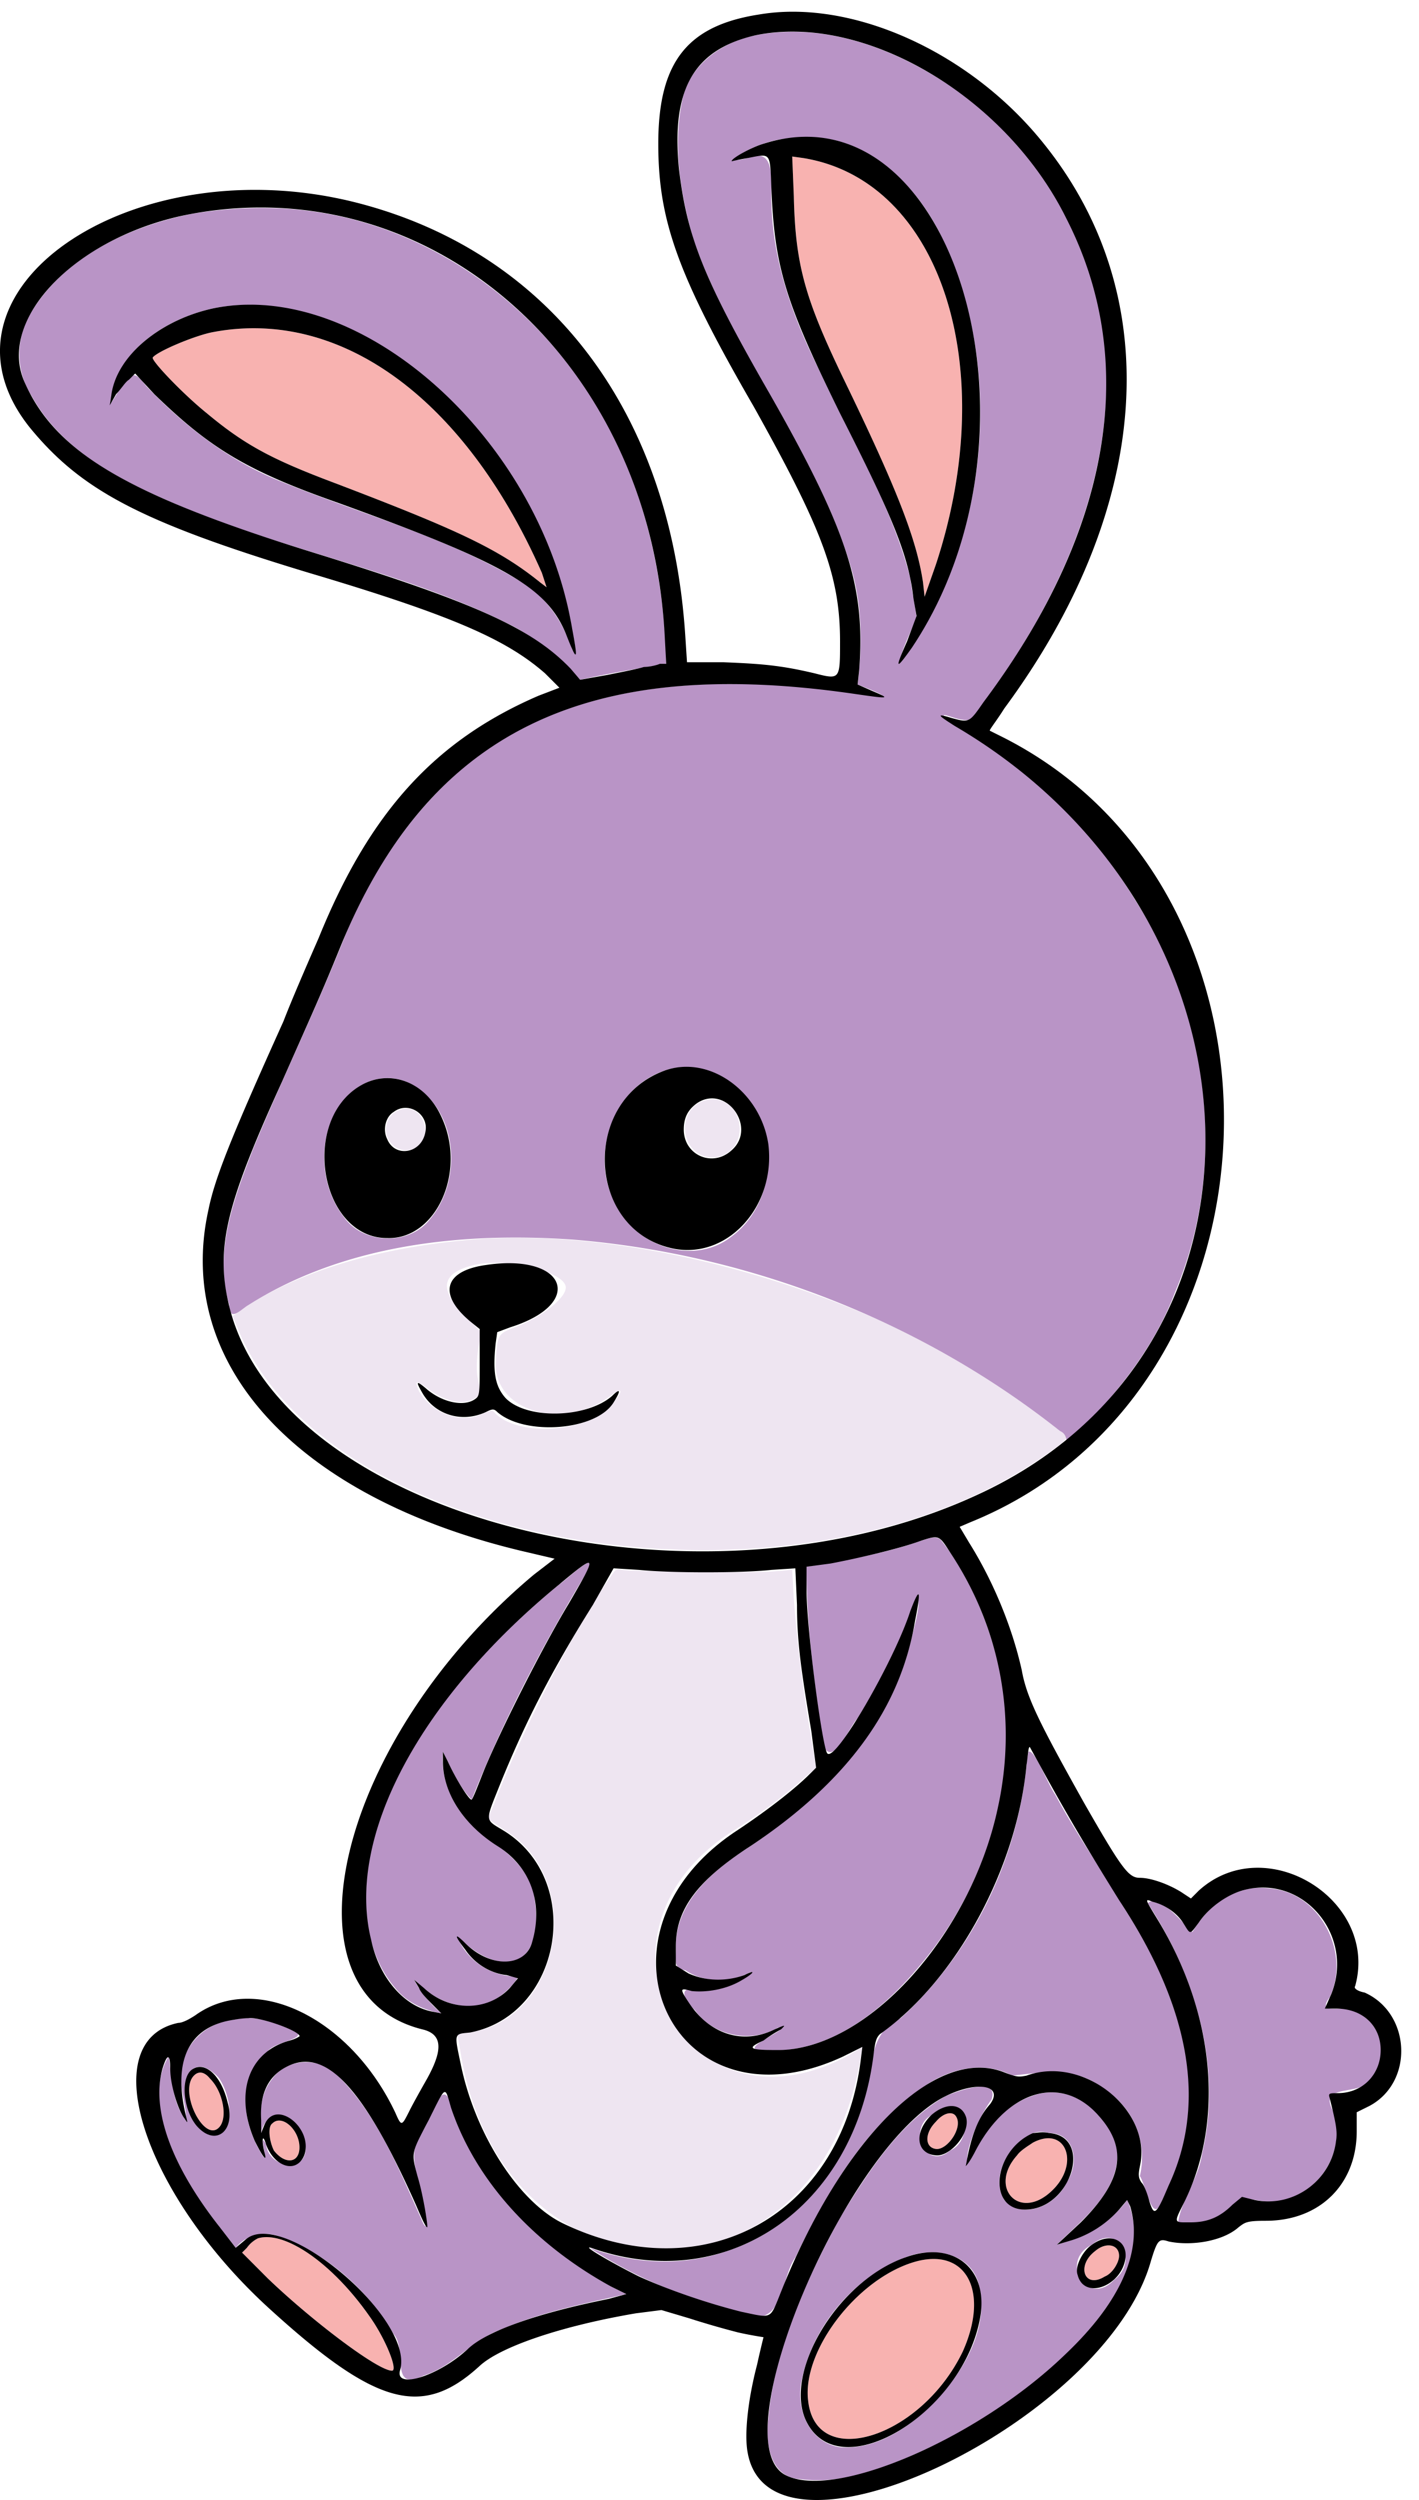<svg xmlns="http://www.w3.org/2000/svg" width="67pt" height="118pt" viewBox="0 -118 67 118"><g id="page1" fill-rule="evenodd"><path fill="#eee5f1" d="M33.04-65.965c-.981.531-.903 2.035.073 2.488 1.13.45 2.11-.605 1.73-1.734-.222-.754-1.05-1.129-1.804-.754m-14.231.38c-.602.226-.754 1.054-.38 1.503.528.68 1.583.379 1.66-.45 0-.827-.605-1.355-1.28-1.054m3.464 6.097c-4.367.379-7.91 1.433-10.542 3.086l-.754.53.226.524c4.293 10.77 26.957 14.235 38.477 5.801.449-.3.75-.605.75-.68-6.625-5.87-19.274-10.011-28.157-9.261m.075 1.207c-1.508.375-1.657 1.129-.38 2.41l.755.75-.149.828c-.078.602-.078 1.055 0 1.434.149.675.074.75-.226.902-.528.3-1.434.074-2.184-.527-.527-.375-.605-.375-.379.148.606 1.055 2.035 1.582 3.012 1.055.379-.149.453-.149.527-.075.98 1.13 4.145 1.055 5.422-.226.68-.676.754-1.055.074-.527-2.183 1.656-5.418.754-5.418-1.504.075-1.356.075-1.43.903-1.735 1.203-.449 2.41-1.355 2.41-1.879 0-.754-2.863-1.433-4.367-1.054m6.55 14.605c-1.734 2.41-4.367 7.606-5.574 10.844l-.3.676.902.605c3.765 2.406 2.488 8.957-1.805 9.485l-.527.078.148.828c1.961 12.422 16.942 12.574 18.903.223l.074-.45-.602.375c-7.832 4.293-13.101-5.87-5.422-10.617 1.203-.754 2.41-1.656 3.313-2.484l.527-.453-.3-1.805a72 72 0 0 1-.755-6.176l-.074-1.355-.902.074c-.98.078-6.777 0-7.156-.074-.227-.075-.301 0-.45.226"/><path fill="#b994c6" d="M35.672-116.336c-1.578.301-3.16 1.43-3.461 3.09-.453 2.18-.074 4.441.527 6.551 1.883 5.418 5.797 9.937 7.453 15.507.528 1.81.528 3.692.301 5.497.375.152 1.809.68.828.527-5.195-.75-10.843-1.055-15.812 1.129-4.215 1.808-7.301 5.722-9.11 9.941-1.355 3.461-3.011 6.852-4.441 10.313-.906 2.336-1.883 4.894-1.129 7.379 0 .832.524.226.902 0 4.516-2.86 10.09-3.461 15.36-3.086 8.281.68 16.414 3.84 22.965 9.035.527.226.074.906.68.3 1.956-2.03 3.761-4.214 4.742-6.85 2.558-6.024 1.582-13.103-1.883-18.524-2.184-3.614-5.348-6.473-8.961-8.582-.45-.528 1.355.68 1.508-.301 3.46-4.594 6.25-10.164 6.097-16.113-.148-5.043-2.636-9.938-6.699-12.95-2.789-2.035-6.324-3.539-9.867-2.863m.379 5.121c-.602.149-2.184 1.055-.754.676 1.43-.602 1.055 1.281 1.129 2.184.078 2.789 1.054 5.421 2.258 7.832 1.507 3.238 3.39 6.324 4.293 9.789.074.601.226 1.277.3 1.882-.3.754-.675 1.43-.828 2.184 1.356-1.656 2.262-3.691 2.938-5.8 1.43-4.743 1.207-10.087-1.055-14.606-1.203-2.332-3.465-4.52-6.25-4.442-.676 0-1.43.075-2.031.301M9.02-107.902c-2.938.601-6.024 2.035-7.606 4.742-.676 1.133-.676 2.711.074 3.84 1.582 2.863 4.668 4.218 7.532 5.422 5.043 2.035 10.464 3.011 15.285 5.496 1.203.68 2.183 1.508 3.086 2.488 1.355-.305 2.71-.527 4.066-.754-.074-3.84-.902-7.758-2.71-11.144-2.786-5.348-8.134-9.489-14.231-10.243-1.805-.222-3.688-.148-5.496.153m1.128 4.441c-2.183.453-4.515 1.883-4.894 4.219-.227.828.453-.602.68-.754.375-.602.675-.152.976.227 1.809 1.882 3.918 3.538 6.403 4.515 3.687 1.508 7.68 2.563 11.218 4.668 1.203.68 2.032 1.883 2.485 3.238.375.528-.075-1.054-.075-1.355-1.132-5.645-4.82-10.84-9.941-13.551-2.105-1.055-4.516-1.656-6.852-1.207m21.235 35.992c-2.485.828-3.54 4.067-2.336 6.25.906 2.032 3.691 3.012 5.496 1.582 2.262-1.656 2.336-5.496.078-7.152-.906-.754-2.184-1.055-3.238-.68m-14.309.68c-2.105 1.277-2.258 4.441-.828 6.246.906 1.281 3.09 1.355 4.067.078 1.582-1.883 1.28-5.273-.977-6.402-.754-.375-1.582-.301-2.262.078M43.43-45.258c-1.73.606-3.54.906-5.348 1.207 0 2.86.379 5.723.828 8.508.453.902 1.207-.98 1.582-1.355 1.13-1.809 2.11-3.692 2.785-5.723.305.152-.226 1.809-.375 2.484-1.129 4.14-4.441 7.305-7.906 9.563-1.582 1.055-3.16 2.558-3.086 4.594 0 .375-.152.902.45.976.906.606 2.109.606 3.09.078-.38.528-1.509.903-2.337.903-1.129-.375-.902.375-.3.902.828 1.207 2.636 1.582 3.914.828.906-.074-2.258 1.133-.602 1.055 2.938.226 5.496-1.805 7.305-3.989 3.386-3.992 4.968-9.562 3.613-14.609-.527-1.957-1.355-3.914-2.637-5.496-.3-.227-.675 0-.976.074m-17.016 2.035c-3.766 3.086-7.156 6.926-8.66 11.594-.68 2.41-.828 5.422.902 7.457.528.676 1.356 1.05 2.184 1.203-.527-.453-.977-.98-1.281-1.582.906.98 2.335 1.582 3.617 1.055.449-.227 1.129-.828 1.281-1.207-1.281 0-2.41-.75-2.863-1.879.754.676 1.808 1.504 2.937 1.055.977-.68.828-2.11.676-3.09-.3-1.281-1.43-2.106-2.41-2.785-1.203-.903-2.031-2.41-1.883-3.914.379.75.754 1.656 1.36 2.257 1.43-3.613 3.234-7.078 5.269-10.464.977-1.657-.754.074-1.129.3m22.059 8.508c-.45 4.516-2.559 8.883-5.946 11.973-1.207.527-1.355 1.73-1.508 2.937-.675 3.535-3.163 6.926-6.699 8.055-2.11.754-4.445.602-6.476-.152 2.41 1.582 5.27 2.71 8.133 3.238 1.054-.3.976-1.957 1.578-2.785 1.508-3.086 3.312-6.25 6.176-8.133 1.203-.828 2.785-1.129 4.066-.45 1.43-.152 3.086-.452 4.367.677 1.355.828 2.031 2.484 1.656 4.066.301.453.602 2.41 1.055 1.129 1.582-2.785 1.582-6.176.527-9.11-1.207-3.69-3.765-6.628-5.574-10.015-.375-.528-.976-2.184-1.277-2.031 0 .148-.078.375-.078.601m10.168 5.95c-1.055.3-1.809 1.05-2.336 1.956-.453-.375-1.582-1.882-2.11-1.355 2.262 3.46 3.54 7.754 2.563 11.82-.153 1.13-.98 2.184-1.13 3.239 1.13.226 2.18-.301 2.935-1.13.68 0 1.355.301 2.035.075 1.804-.375 3.011-2.485 2.332-4.215-.754-1.43 1.656-.527 1.957-1.734.832-1.13.078-2.934-1.356-3.086-.523 0-1.277.152-.75-.528.977-2.03-.379-4.816-2.636-5.12-.528-.075-1.055-.075-1.504.077m-47.59 6.097c-1.203.074-2.406 1.129-2.485 2.41-.148.676.38 2.184.153 2.258-.602-.828-.602-1.957-.754-2.937-.828 1.355-.375 3.09.152 4.519.75 1.656 1.883 3.086 3.012 4.516.527-.676 1.504-.828 2.258-.45 2.183.829 3.992 2.485 5.195 4.516.676.754-.227 2.785 1.43 1.961 1.43-.453 2.336-1.734 3.691-2.187 1.883-.825 3.914-1.204 5.871-1.657-3.765-1.879-7.152-5.043-8.355-9.183-.453-.903-.907 1.054-1.282 1.504-.828 1.054-.074 2.335.075 3.539.152.453.226 1.507-.149.527-1.054-2.332-2.035-4.82-3.918-6.7-.828-.905-2.41-.827-3.086.15-.601.753-.601 1.655-.527 2.562.227-1.356 1.957-.754 2.031.375.453 1.504-1.652 1.43-1.804.152-.453-.828.3 1.43-.301.3-.828-1.433-1.055-3.538.375-4.667.3-.527 2.336-.606.98-1.133-.828-.3-1.656-.602-2.562-.375m-1.957 2.332c-.75.906-.227 2.563.754 3.09 1.43.226 1.054-1.957.453-2.711-.301-.3-.754-.68-1.207-.379m35.539 1.281c-2.184 1.282-3.614 3.54-4.969 5.723-1.582 2.938-3.086 6.102-3.387 9.488-.152 1.13.075 2.785 1.504 2.86 2.336.3 4.52-.75 6.625-1.73 3.164-1.657 6.25-3.84 8.207-6.927.832-1.355 1.282-3.011.606-4.52-.754 1.056-2.035 1.735-3.313 2.11 1.203-1.207 2.785-2.336 2.86-4.219-.153-1.882-2.184-3.535-4.067-2.785-1.504.528-2.332 1.883-3.011 3.164-.149-.601.527-2.183 1.128-3.011.38-1.13-1.656-.38-2.183-.153m-.676.903c-1.129.68-.227 2.636.902 1.66 1.207-.527.754-2.863-.675-1.809l-.078.074zm4.82.832c-1.133.527-2.035 2.03-1.359 3.16.906.98 2.488.226 2.938-.828.605-.828.453-2.332-.829-2.332a1.23 1.23 0 0 0-.75 0m2.785 5.27c-1.581.753-.226 3.01 1.051 1.656 1.207-.903.153-2.711-1.05-1.657m-8.812.6c-2.484.981-4.367 3.24-4.895 5.798-.3 1.28.305 2.937 1.81 3.164 1.956.152 3.765-1.282 4.968-2.711 1.129-1.356 2.035-3.164 1.582-4.969-.375-1.508-2.184-1.809-3.465-1.281"/><path fill="#f8b2b0" d="M37.48-108.73c.075 3.238.528 4.82 2.336 8.582 2.559 5.273 3.461 7.605 3.766 9.64l.074.676.528-1.504c3.086-9.34.222-18.148-6.25-19.203l-.528-.074zm-27.406 6.402c-.828.148-2.636.902-2.863 1.203-.074.148 1.434 1.73 2.562 2.637 1.805 1.504 3.086 2.183 6.098 3.312 5.723 2.184 7.68 3.086 9.637 4.668l.3.227-.222-.68c-3.617-8.207-9.488-12.5-15.512-11.367m-.98 82.371c-.602.828.601 3.164 1.281 2.336.375-.453.152-1.66-.453-2.262-.3-.375-.602-.375-.828-.074m35.09 2.11c-.528.527-.528 1.203 0 1.277.527.078 1.277-.977.976-1.504-.148-.301-.601-.227-.976.226m-31.325.074c-.226.152-.148.828.075 1.28.527.677 1.207.602 1.207-.152 0-.828-.828-1.582-1.282-1.128m35.918.902c-.226.152-.605.379-.754.601-1.355 1.508.075 3.09 1.579 1.735 1.433-1.281.754-3.164-.825-2.336m-36.597 4.52a1.4 1.4 0 0 0-.524.449l-.226.226 1.203 1.207c2.035 1.957 5.195 4.367 5.875 4.367.3 0-.301-1.507-1.055-2.562-1.734-2.484-3.992-4.066-5.273-3.688m39.53.601c-.901.676-.526 1.809.454 1.203.375-.148.676-.676.676-.976 0-.528-.602-.68-1.13-.227m-8.581.527c-2.711.829-5.273 4.215-4.969 6.551.375 3.313 5.344 1.73 7.3-2.336 1.282-2.86.153-4.969-2.331-4.215"/><path d="M35.824-117.313c-3.386.528-4.742 2.258-4.742 6.098 0 3.613.902 6.176 4.516 12.422 3.238 5.8 4.066 7.984 4.066 11.07 0 1.809 0 1.809-1.203 1.504-1.582-.375-2.484-.449-4.293-.523h-1.73l-.079-1.207c-.675-10.617-6.398-18.145-15.507-20.481-10.618-2.711-20.633 4.141-15.438 10.618 2.41 2.937 5.195 4.44 13.176 6.851 6.851 2.035 9.336 3.164 11.144 4.742l.68.68-.98.375c-4.895 2.11-7.98 5.496-10.391 11.445-.527 1.203-1.281 2.938-1.656 3.918-2.41 5.344-3.239 7.38-3.54 8.883-1.656 7.379 4.294 13.703 15.06 16.188l1.28.3-.98.754c-9.184 7.68-12.195 19.727-5.27 21.461.977.227.977.977.227 2.332-.3.527-.68 1.207-.828 1.508-.379.754-.379.754-.68.074-2.11-4.441-6.55-6.625-9.41-4.594-.226.153-.601.375-.828.375-3.992.832-1.656 8.06 4.293 13.48 5.043 4.595 7.227 5.196 9.937 2.712.977-.902 3.84-1.883 7.38-2.484l1.203-.153 1.28.38a42 42 0 0 0 2.333.675c.68.152 1.207.226 1.207.226s-.153.602-.301 1.282c-.453 1.73-.602 3.312-.453 4.14 1.055 6.172 16.941-1.433 19.05-9.035.301-.98.376-1.055.829-.906 1.054.226 2.558 0 3.312-.676.301-.226.375-.3 1.282-.3 2.558 0 4.289-1.735 4.289-4.22v-.902l.605-.3c2.105-1.13 1.957-4.368-.227-5.348-.378-.074-.527-.223-.453-.301 1.13-4.066-4.215-7.379-7.379-4.516l-.374.375-.454-.3c-.601-.375-1.43-.676-1.957-.676s-.828-.38-2.636-3.54c-2.106-3.765-2.711-4.972-2.938-6.25-.45-2.034-1.352-4.218-2.484-6.023l-.45-.754.528-.226c15.207-6.176 16.113-29.668 1.504-37.047l-.602-.3c-.074 0 .301-.45.676-1.052 7.004-9.488 7.684-19.504 1.809-26.73-3.465-4.293-9.036-6.777-13.403-6.024m-.152.977c-2.934.68-3.988 2.563-3.613 6.324.379 3.164 1.129 5.121 4.293 10.618 3.687 6.476 4.515 9.113 4.214 13.027l-.074.676.68.3c.902.38.828.38-.754.153-12.8-1.883-20.254 1.808-24.395 12.047-.828 2.035-1.207 2.859-2.71 6.25-2.637 5.797-3.165 7.832-2.485 10.617 2.485 10.015 22.137 14.984 35.313 8.883 14.832-6.778 14.23-27.332-1.055-36.29-.828-.527-.902-.605-.152-.378.828.226.828.226 1.507-.754 6.024-8.055 7.38-16.035 3.914-22.813-2.859-5.797-9.562-9.715-14.683-8.66m.379 5.121c-.528.149-1.508.676-1.508.828 0 0 .3-.074.754-.152 1.129-.223 1.055-.301 1.129 1.508.152 3.687.68 5.343 3.238 10.543 2.484 4.89 3.238 6.699 3.465 8.73l.148.832-.449 1.203c-.605 1.356-.527 1.356.223.301 6.855-10.238 1.96-26.652-7-23.793m1.43 2.485c.074 3.238.527 4.82 2.335 8.582 2.559 5.273 3.461 7.605 3.766 9.64l.074.676.528-1.504c3.086-9.34.222-18.148-6.25-19.203l-.528-.074zm-28.461.828c-5.27.98-9.11 4.82-7.907 7.832 1.43 3.386 4.82 5.418 13.856 8.207 7.527 2.332 10.164 3.539 11.972 5.422l.45.527 1.28-.227c.755-.152 1.505-.3 1.731-.378.227 0 .602-.075.754-.149h.301l-.074-1.355c-.68-12.875-10.918-21.989-22.363-19.879m1.128 4.441c-2.558.527-4.668 2.262-4.894 4.14l-.074.454.3-.527c.227-.227.454-.602.602-.676l.3-.301.907.977c2.633 2.558 4.367 3.613 8.656 5.12 7.907 2.86 9.864 3.993 10.77 6.176.527 1.356.601 1.356.3-.226-1.507-8.961-9.94-16.492-16.867-15.137m-.074 1.133c-.828.148-2.636.902-2.863 1.203-.074.148 1.434 1.73 2.562 2.637 1.805 1.504 3.086 2.183 6.098 3.312 5.723 2.184 7.68 3.086 9.637 4.668l.3.227-.222-.68c-3.617-8.207-9.488-12.5-15.512-11.367m21.309 34.86c-3.914 1.429-3.692 7.378.226 8.359 2.633.675 5.043-1.883 4.668-4.895-.379-2.484-2.789-4.219-4.894-3.465m-14.309.679c-2.933 1.656-1.957 7.227 1.207 7.227 2.332.074 3.766-3.165 2.559-5.723-.75-1.656-2.41-2.258-3.766-1.504m15.89.824c-.452.305-.679.68-.679 1.281 0 1.207 1.356 1.809 2.258.98 1.207-1.054-.223-3.085-1.578-2.26m-14.382.453c-.375.227-.527.828-.3 1.281.374.903 1.656.676 1.808-.375.148-.828-.832-1.433-1.508-.906m4.293 7.23c-1.96.301-2.184 1.43-.602 2.712l.375.3v1.579c0 1.507 0 1.582-.226 1.734-.527.375-1.582.148-2.332-.527-.453-.375-.453-.301-.152.226.601 1.051 1.882 1.43 3.011.903.301-.153.375-.153.528 0 1.28 1.128 4.668.902 5.496-.454.375-.601.3-.675-.075-.3-1.207 1.054-4.066 1.129-5.046.078-.45-.528-.602-1.133-.45-2.563l.075-.527.601-.227c3.613-1.129 2.637-3.539-1.203-2.933M43.43-45.257c-1.055.38-3.012.828-4.215 1.055l-1.133.152v1.13c0 1.808.754 7.452.98 7.679.376.453 3.16-4.367 3.915-6.703q.679-1.804.226.453c-.676 4.14-3.238 7.605-7.754 10.617-2.562 1.656-3.539 3.012-3.539 4.742v.906l.602.375c.828.375 1.808.375 2.636.075.602-.301.45-.075-.226.3-.68.38-1.582.528-2.262.454-.523-.149-.601-.149-.148.527.976 1.508 2.558 2.031 4.066 1.281.527-.226.527-.226.3 0a6.4 6.4 0 0 0-.827.527c-.828.375-.68.45.676.45 4.218 0 9.113-5.422 10.39-11.446.906-4.14.153-8.43-2.258-12.047-.527-.828-.527-.828-1.43-.527m-17.016 2.035c-6.629 5.422-10.09 11.973-8.887 16.79.38 1.808 1.582 3.163 2.938 3.39l.375.074-.45-.453c-.226-.226-.527-.527-.605-.75l-.226-.379.453.38c1.207 1.128 3.011 1.128 4.066 0l.379-.454-.531-.152c-.75-.075-1.504-.528-1.957-1.203-.528-.68-.528-.829 0-.301 1.207 1.203 2.863 1.129 3.164-.075.527-1.808-.074-3.542-1.656-4.519-1.657-1.055-2.563-2.559-2.563-3.992v-.45l.227.45c.453.98 1.054 1.883 1.132 1.808.075-.074.301-.675.602-1.43.75-1.808 2.71-5.722 3.988-7.831 1.356-2.332 1.356-2.41-.449-.903m1.578.977c-2.031 3.238-3.234 5.648-4.367 8.434-.75 1.882-.75 1.656.227 2.261 3.765 2.406 2.636 8.656-1.657 9.485-.754.078-.754 0-.453 1.43.68 3.39 2.79 6.628 4.895 7.605 6.629 3.164 13.101-.45 14.008-7.754l.074-.602-.903.45c-8.058 3.765-12.5-5.797-4.972-10.692 1.582-1.055 2.789-2.031 3.39-2.637l.301-.3-.226-1.73c-.453-2.712-.676-4.142-.676-5.95l-.078-1.73-1.13.074c-1.429.152-4.741.152-6.25 0l-1.202-.075zm20.48 7.531c-.449 4.895-3.312 10.164-6.925 12.727-.149.148-.227.3-.3.976-.903 7.23-6.927 11.371-13.329 9.11-.527-.149 1.055.754 2.258 1.355 1.508.68 3.312 1.281 4.82 1.66 1.43.301 1.356.375 1.809-.754 2.933-7.457 7.379-11.824 10.613-10.543.605.227.68.227 1.055.153 2.71-.98 5.949 1.656 5.347 4.289-.074.379-.074.527.075.754.152.152.3.601.378.902.223.68.301.68.903-.75 1.804-3.84 1.054-8.36-2.336-13.48-1.356-2.184-2.258-3.688-3.387-5.723-.453-.828-.828-1.504-.828-1.504-.074 0-.074.3-.152.828m10.169 5.95c-.754.226-1.582.828-2.035 1.503-.45.602-.376.602-.754 0-.301-.453-.829-.828-1.43-.976-.375-.153-.375-.153.226.828 2.711 4.441 3.16 9.484 1.282 13.324-.528 1.055-.528.98.3.98.75 0 1.356-.226 1.958-.828l.453-.375.601.149c1.805.379 3.614-.902 3.84-2.785.074-.453 0-.828-.3-2.032-.075-.226 0-.226.374-.226 1.203 0 2.035-.906 2.035-2.035s-.832-1.957-2.109-1.957h-.527l.3-.676c1.13-2.79-1.355-5.723-4.214-4.895m-47.59 6.097c-2.106.3-2.934 1.883-2.258 4.594.074.3.074.3-.074.074-.301-.375-.68-1.582-.68-2.336 0-.75-.148-.75-.375 0-.527 1.961.453 4.594 2.711 7.457l.754.977.45-.375c1.733-1.582 8.058 3.765 7.304 6.175-.227.903 1.883.227 3.238-1.054.902-.828 3.238-1.657 6.625-2.336l.828-.227-.754-.375c-3.687-2.031-6.398-5.047-7.527-8.433-.3-1.055-.227-1.055-1.055.601-.828 1.582-.828 1.508-.527 2.637.3.98.527 2.559.453 2.41-.074 0-.3-.527-.527-1.055-2.485-5.57-4.293-7.53-6.176-6.476q-1.241.68-1.129 2.484v.606l.152-.38c.528-1.277 2.332.153 1.88 1.43-.376.907-1.43.528-1.805-.523-.153-.527-.227-.227-.075.375.149.527-.078.227-.453-.527-.98-2.258-.3-4.215 1.656-4.742.301-.079.528-.227.454-.227-.153-.3-1.961-.906-2.41-.828 0 0-.301 0-.68.074m-1.957 2.332c-.602.379-.45 1.961.226 2.715.903.976 1.809.148 1.43-1.133-.3-1.277-1.055-1.957-1.656-1.582m0 .379c-.602.828.601 3.164 1.281 2.336.375-.453.152-1.66-.453-2.262-.3-.375-.602-.375-.828-.074m35.539.902C39.965-16.719 34.093-2.94 37.03-1.207 39.288.07 46.14-2.863 50.28-6.855c2.711-2.563 3.688-4.97 3.086-7.004l-.148-.301-.38.453a5 5 0 0 1-2.183 1.43l-.75.226 1.13-1.054c1.956-1.957 2.257-3.465.827-5.047-1.734-1.957-4.293-1.203-5.797 1.66-.304.601-.527.828-.453.676.227-1.282.528-2.184 1.13-2.86.675-.906-.602-1.129-2.11-.379m-.676.903c-.828.832-.68 1.808.227 1.883.675.078 1.656-1.051 1.43-1.805-.227-.68-.981-.68-1.657-.078m.227.304c-.528.528-.528 1.203 0 1.278.527.078 1.277-.977.976-1.504-.148-.301-.601-.227-.976.226m-31.325.075c-.226.152-.148.828.075 1.28.527.677 1.207.602 1.207-.152 0-.828-.828-1.582-1.282-1.128m35.918.453c-1.883.828-2.183 3.613-.379 3.613 2.184 0 3.239-3.465 1.13-3.613-.301-.078-.602 0-.75 0m0 .449c-.226.152-.605.379-.754.601-1.355 1.508.075 3.09 1.579 1.735 1.433-1.281.754-3.164-.825-2.336m-36.597 4.52a1.4 1.4 0 0 0-.524.449l-.226.226 1.203 1.207c2.035 1.957 5.195 4.367 5.875 4.367.3 0-.301-1.507-1.055-2.562-1.734-2.484-3.992-4.066-5.273-3.688m39.383.3c-.454.301-.829 1.055-.68 1.43.3 1.203 2.11.527 2.261-.828.075-.828-.753-1.203-1.581-.602m.148.301c-.902.676-.527 1.809.453 1.203.375-.148.676-.676.676-.976 0-.528-.602-.68-1.13-.227m-8.961.3c-3.234 1.13-5.797 5.497-4.668 7.755 1.582 3.164 7.457-.45 8.207-4.97.379-2.257-1.277-3.612-3.539-2.784m.379.227c-2.711.829-5.273 4.215-4.969 6.551.375 3.313 5.344 1.73 7.3-2.336 1.282-2.86.153-4.969-2.331-4.215"/></g></svg>